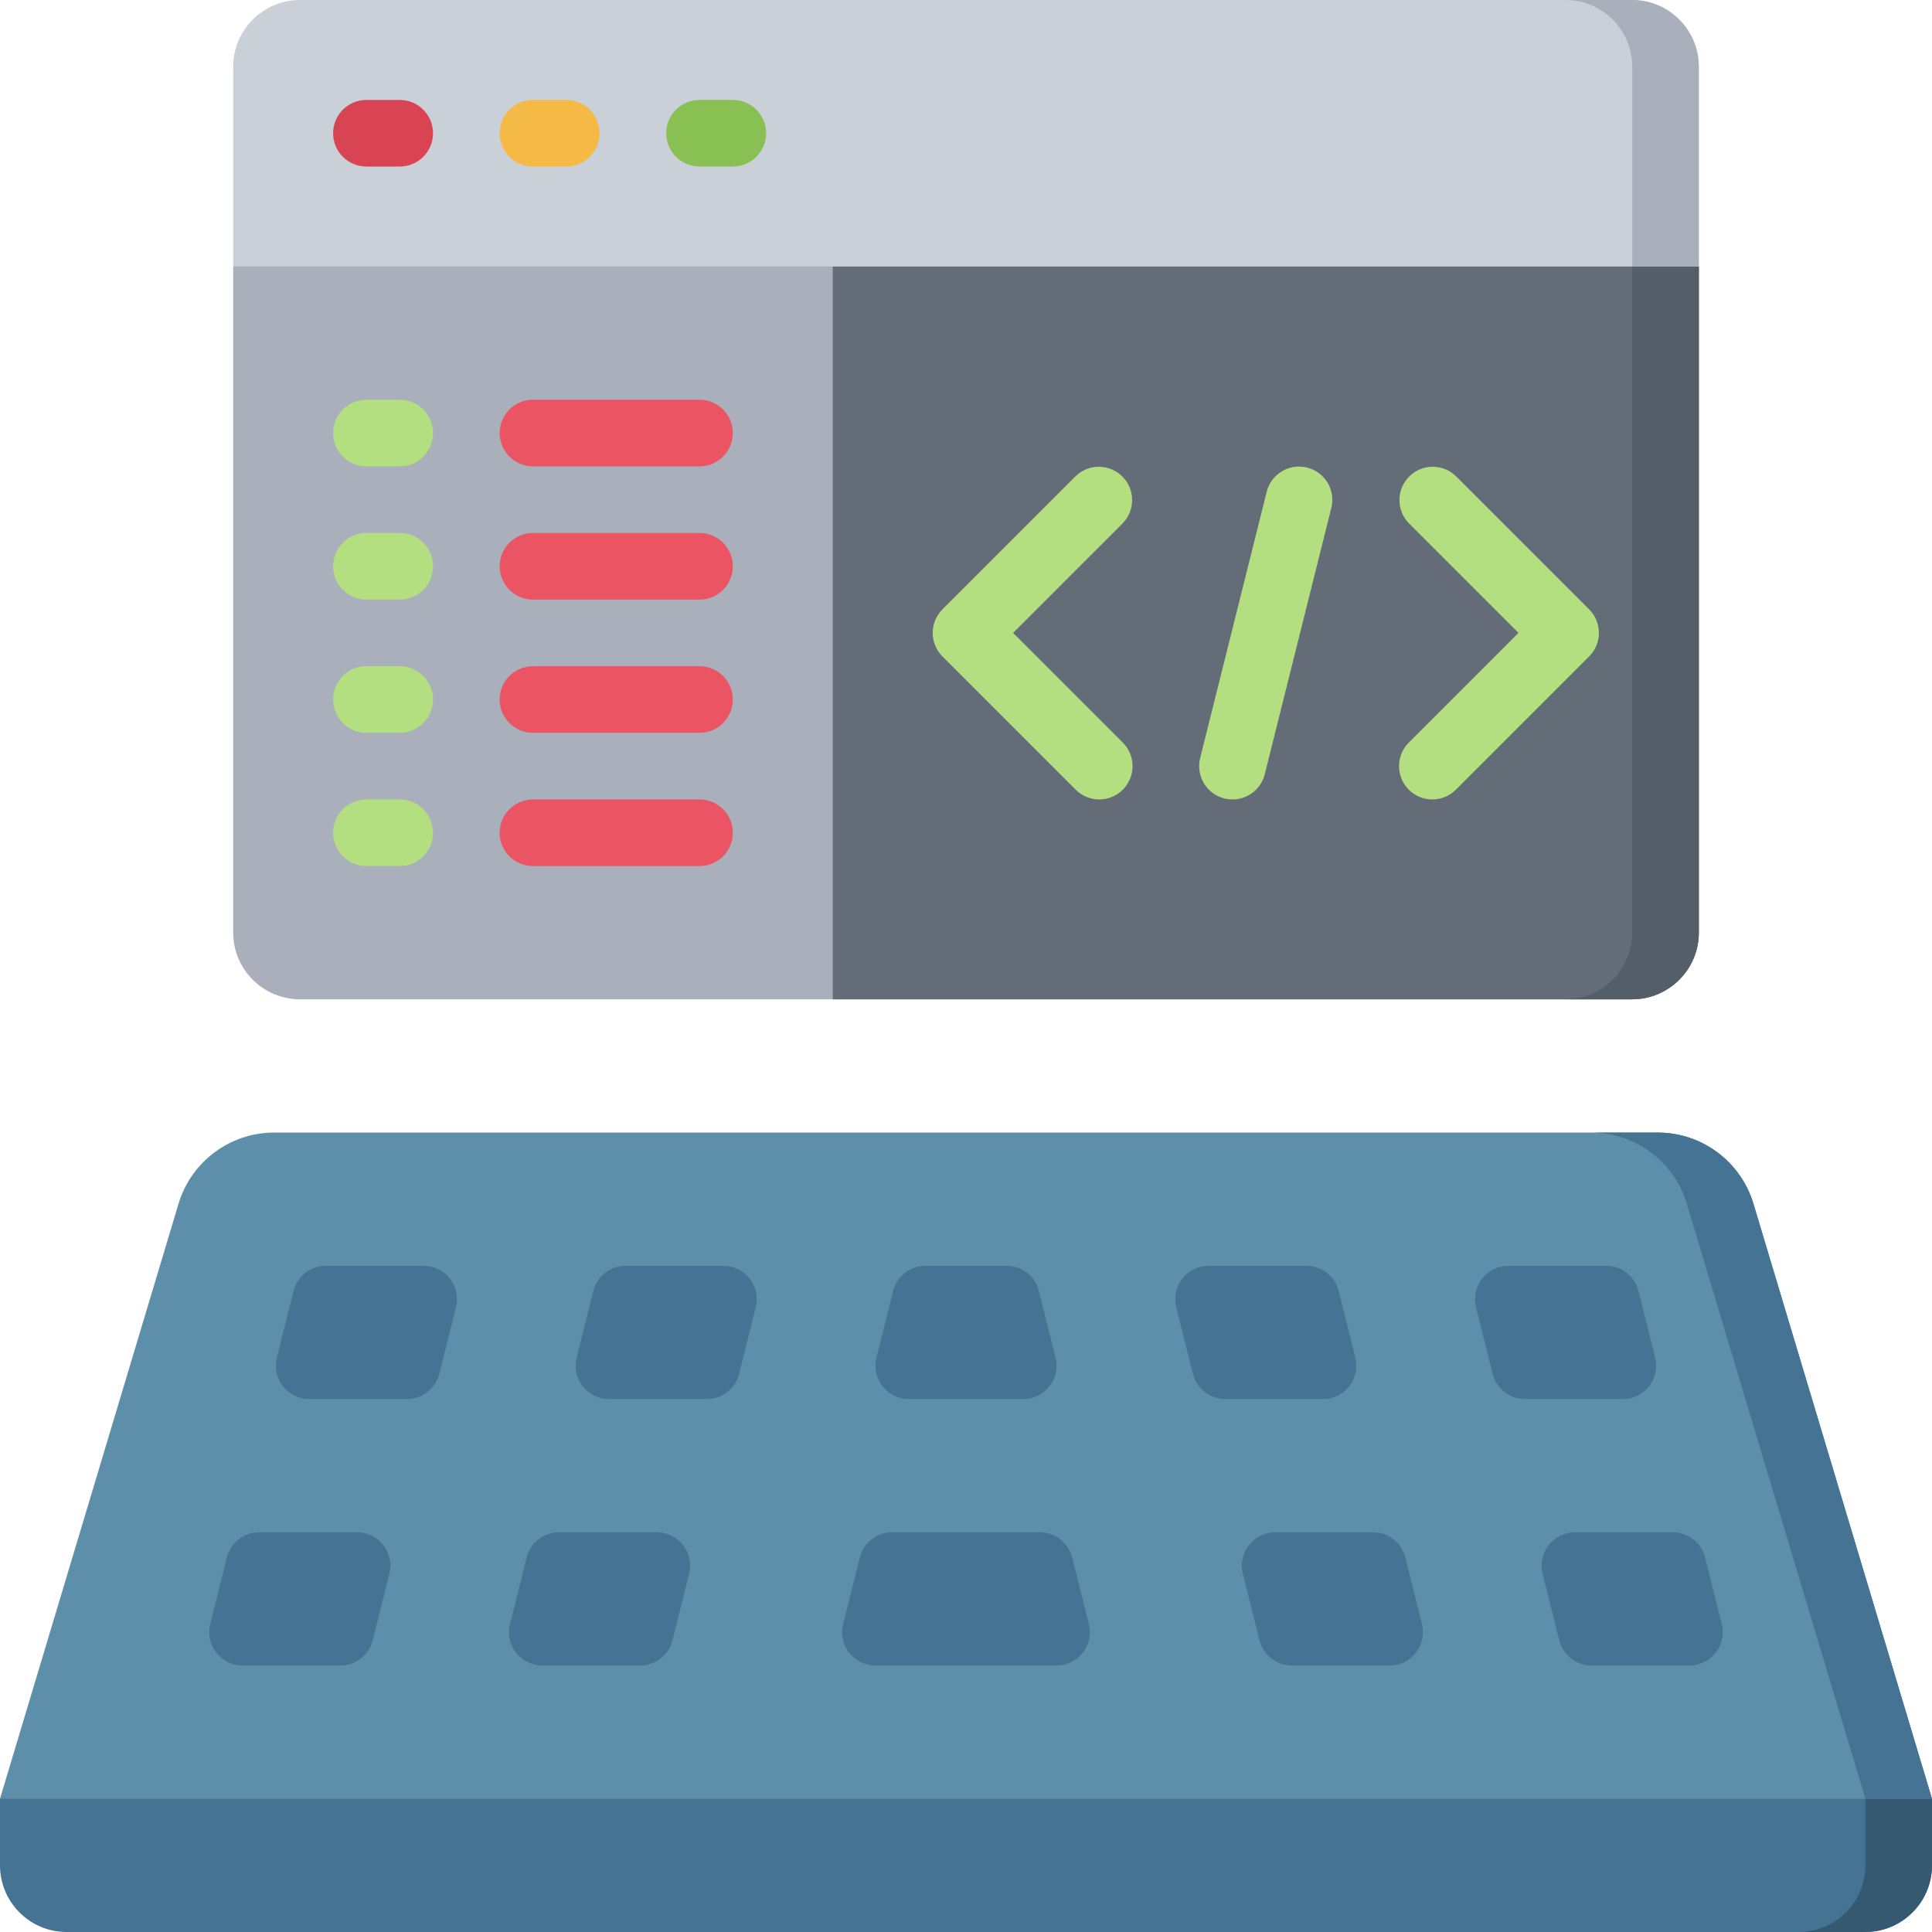 <svg height="512pt" viewBox="0 0 512 512" width="512pt" xmlns="http://www.w3.org/2000/svg"><path d="m494.344 512h-476.688c-9.75 0-17.656-7.906-17.656-17.656v-17.652l8.828-8.828h494.344l8.828 8.828v17.652c0 9.75-7.906 17.656-17.656 17.656zm0 0" fill="#457393"/><path d="m512 476.691-47.309-157.68c-3.359-11.199-13.668-18.871-25.359-18.875h-366.664c-11.691.004-22 7.676-25.359 18.875l-47.309 157.68" fill="#5e8faa"/><g fill="#457393"><path d="m90.211 441.379h-25.938c-2.719 0-5.285-1.254-6.957-3.395-1.676-2.145-2.266-4.941-1.605-7.578l4.414-17.656c.984-3.926 4.512-6.68 8.562-6.68h25.934c2.723 0 5.289 1.25 6.961 3.395 1.672 2.145 2.266 4.938 1.605 7.578l-4.414 17.652c-.984 3.93-4.516 6.684-8.562 6.684zm0 0"/><path d="m107.863 370.758h-25.934c-2.719 0-5.289-1.254-6.961-3.395-1.672-2.145-2.262-4.941-1.602-7.578l4.414-17.656c.984-3.926 4.512-6.68 8.562-6.68h25.934c2.719 0 5.285 1.254 6.961 3.395 1.672 2.145 2.262 4.941 1.602 7.578l-4.414 17.652c-.984 3.93-4.512 6.684-8.562 6.684zm0 0"/><path d="m169.656 441.379h-25.934c-2.719 0-5.285-1.254-6.961-3.395-1.672-2.145-2.262-4.941-1.602-7.578l4.414-17.656c.984-3.926 4.512-6.68 8.562-6.68h25.934c2.719 0 5.289 1.25 6.961 3.395 1.672 2.145 2.262 4.938 1.602 7.578l-4.414 17.652c-.984 3.93-4.512 6.684-8.562 6.684zm0 0"/><path d="m187.312 370.758h-25.934c-2.723 0-5.289-1.254-6.961-3.395-1.672-2.145-2.266-4.941-1.605-7.578l4.414-17.656c.984-3.926 4.516-6.68 8.562-6.68h25.938c2.719 0 5.285 1.254 6.957 3.395 1.676 2.145 2.266 4.941 1.605 7.578l-4.414 17.652c-.984 3.93-4.512 6.684-8.562 6.684zm0 0"/><path d="m271.176 370.758h-30.352c-2.719 0-5.285-1.254-6.957-3.395-1.672-2.145-2.266-4.941-1.605-7.578l4.414-17.656c.984-3.926 4.516-6.68 8.562-6.68h21.523c4.047 0 7.578 2.754 8.562 6.68l4.414 17.656c.66 2.637.066 5.434-1.605 7.578-1.672 2.141-4.238 3.395-6.957 3.395zm0 0"/><path d="m280.004 441.379h-48.008c-2.719 0-5.285-1.254-6.957-3.395-1.672-2.145-2.266-4.941-1.605-7.578l4.414-17.656c.984-3.926 4.516-6.68 8.562-6.68h39.18c4.047 0 7.578 2.754 8.562 6.68l4.414 17.656c.66 2.637.066 5.434-1.605 7.578-1.672 2.141-4.238 3.395-6.957 3.395zm0 0"/><path d="m342.344 441.379h25.934c2.719 0 5.285-1.254 6.961-3.395 1.672-2.145 2.262-4.941 1.602-7.578l-4.414-17.656c-.984-3.926-4.512-6.68-8.562-6.68h-25.934c-2.719 0-5.289 1.25-6.961 3.395-1.672 2.145-2.262 4.938-1.602 7.578l4.414 17.652c.984 3.93 4.512 6.684 8.562 6.684zm0 0"/><path d="m324.688 370.758h25.934c2.723 0 5.289-1.254 6.961-3.395 1.672-2.145 2.266-4.941 1.605-7.578l-4.414-17.656c-.984-3.926-4.516-6.68-8.562-6.68h-25.938c-2.719 0-5.285 1.254-6.957 3.395-1.676 2.145-2.266 4.941-1.605 7.578l4.414 17.652c.984 3.93 4.512 6.684 8.562 6.684zm0 0"/><path d="m421.789 441.379h25.938c2.719 0 5.285-1.254 6.957-3.395 1.676-2.145 2.266-4.941 1.605-7.578l-4.414-17.656c-.984-3.926-4.512-6.68-8.562-6.68h-25.934c-2.723 0-5.289 1.25-6.961 3.395-1.672 2.145-2.266 4.938-1.605 7.578l4.414 17.652c.984 3.93 4.516 6.684 8.562 6.684zm0 0"/><path d="m404.137 370.758h25.934c2.719 0 5.289-1.254 6.961-3.395 1.672-2.145 2.262-4.941 1.602-7.578l-4.414-17.656c-.984-3.926-4.512-6.68-8.562-6.68h-25.934c-2.719 0-5.285 1.254-6.961 3.395-1.672 2.145-2.262 4.941-1.602 7.578l4.414 17.652c.984 3.93 4.512 6.684 8.562 6.684zm0 0"/></g><path d="m70.621 52.965-8.828 17.656v176.551c.027 9.738 7.918 17.625 17.656 17.656h353.102c9.738-.031 17.629-7.918 17.656-17.656v-176.551l-8.828-17.656zm0 0" fill="#a9b0bb"/><path d="m450.207 70.621v176.551c-.027 9.738-7.918 17.625-17.656 17.656h-211.859v-194.207zm0 0" fill="#636c77"/><path d="m450.207 17.656v52.965h-388.414v-52.965c.027-9.738 7.918-17.629 17.656-17.656h353.102c9.738.027 17.629 7.918 17.656 17.656zm0 0" fill="#cad0d7"/><path d="m512 476.691v17.652c-.027 9.738-7.918 17.629-17.656 17.656h-17.652c9.738-.027 17.625-7.918 17.652-17.656v-17.652zm0 0" fill="#365972"/><path d="m512 476.691h-17.656l-2.648-8.828-44.668-148.836c-3.348-11.195-13.645-18.875-25.332-18.891h17.652c11.691.016 21.984 7.695 25.336 18.891zm0 0" fill="#457393"/><path d="m450.207 70.621v176.551c-.027 9.738-7.918 17.625-17.656 17.656h-17.652c9.738-.031 17.625-7.918 17.652-17.656v-176.551zm0 0" fill="#535e68"/><path d="m450.207 17.656v52.965h-17.656v-52.965c-.027-9.738-7.914-17.629-17.652-17.656h17.652c9.738.027 17.629 7.918 17.656 17.656zm0 0" fill="#a9b0bb"/><path d="m105.93 44.137h-8.828c-4.875 0-8.824-3.949-8.824-8.828 0-4.875 3.949-8.824 8.824-8.824h8.828c4.875 0 8.828 3.949 8.828 8.824 0 4.879-3.953 8.828-8.828 8.828zm0 0" fill="#d94452"/><path d="m150.07 44.137h-8.828c-4.875 0-8.828-3.949-8.828-8.828 0-4.875 3.953-8.824 8.828-8.824h8.828c4.875 0 8.828 3.949 8.828 8.824 0 4.879-3.953 8.828-8.828 8.828zm0 0" fill="#f5b945"/><path d="m194.207 44.137h-8.828c-4.875 0-8.828-3.949-8.828-8.828 0-4.875 3.953-8.824 8.828-8.824h8.828c4.875 0 8.828 3.949 8.828 8.824 0 4.879-3.953 8.828-8.828 8.828zm0 0" fill="#89c053"/><path d="m105.93 123.586h-8.828c-4.875 0-8.824-3.953-8.824-8.828s3.949-8.828 8.824-8.828h8.828c4.875 0 8.828 3.953 8.828 8.828s-3.953 8.828-8.828 8.828zm0 0" fill="#b4df80"/><path d="m185.379 123.586h-44.137c-4.875 0-8.828-3.953-8.828-8.828s3.953-8.828 8.828-8.828h44.137c4.875 0 8.828 3.953 8.828 8.828s-3.953 8.828-8.828 8.828zm0 0" fill="#eb5463"/><path d="m105.93 158.898h-8.828c-4.875 0-8.824-3.953-8.824-8.828s3.949-8.828 8.824-8.828h8.828c4.875 0 8.828 3.953 8.828 8.828s-3.953 8.828-8.828 8.828zm0 0" fill="#b4df80"/><path d="m185.379 158.898h-44.137c-4.875 0-8.828-3.953-8.828-8.828s3.953-8.828 8.828-8.828h44.137c4.875 0 8.828 3.953 8.828 8.828s-3.953 8.828-8.828 8.828zm0 0" fill="#eb5463"/><path d="m105.93 194.207h-8.828c-4.875 0-8.824-3.953-8.824-8.828s3.949-8.828 8.824-8.828h8.828c4.875 0 8.828 3.953 8.828 8.828s-3.953 8.828-8.828 8.828zm0 0" fill="#b4df80"/><path d="m185.379 194.207h-44.137c-4.875 0-8.828-3.953-8.828-8.828s3.953-8.828 8.828-8.828h44.137c4.875 0 8.828 3.953 8.828 8.828s-3.953 8.828-8.828 8.828zm0 0" fill="#eb5463"/><path d="m105.93 229.516h-8.828c-4.875 0-8.824-3.949-8.824-8.824 0-4.879 3.949-8.828 8.824-8.828h8.828c4.875 0 8.828 3.949 8.828 8.828 0 4.875-3.953 8.824-8.828 8.824zm0 0" fill="#b4df80"/><path d="m185.379 229.516h-44.137c-4.875 0-8.828-3.949-8.828-8.824 0-4.879 3.953-8.828 8.828-8.828h44.137c4.875 0 8.828 3.949 8.828 8.828 0 4.875-3.953 8.824-8.828 8.824zm0 0" fill="#eb5463"/><path d="m291.309 211.863c-2.34 0-4.586-.934-6.238-2.586l-35.312-35.312c-3.445-3.445-3.445-9.035 0-12.48l35.312-35.312c3.461-3.344 8.969-3.297 12.375.109 3.402 3.402 3.453 8.91.105 12.375l-29.07 29.066 29.07 29.07c2.523 2.523 3.281 6.32 1.914 9.621-1.367 3.297-4.586 5.445-8.156 5.449zm0 0" fill="#b4df80"/><path d="m379.586 211.863c-3.57-.004-6.789-2.152-8.152-5.449-1.367-3.301-.613-7.098 1.91-9.621l29.07-29.07-29.07-29.066c-3.344-3.465-3.297-8.973.109-12.375 3.406-3.406 8.91-3.453 12.375-.109l35.309 35.312c3.445 3.445 3.445 9.035 0 12.48l-35.309 35.312c-1.656 1.652-3.902 2.586-6.242 2.586zm0 0" fill="#b4df80"/><path d="m326.621 211.863c-.723 0-1.445-.086-2.145-.266-2.273-.566-4.227-2.016-5.434-4.023-1.203-2.008-1.562-4.414-.992-6.684l17.652-70.621c1.215-4.699 5.988-7.535 10.695-6.359 4.703 1.18 7.578 5.934 6.43 10.648l-17.652 70.621c-.984 3.926-4.508 6.68-8.555 6.684zm0 0" fill="#b4df80"/></svg>